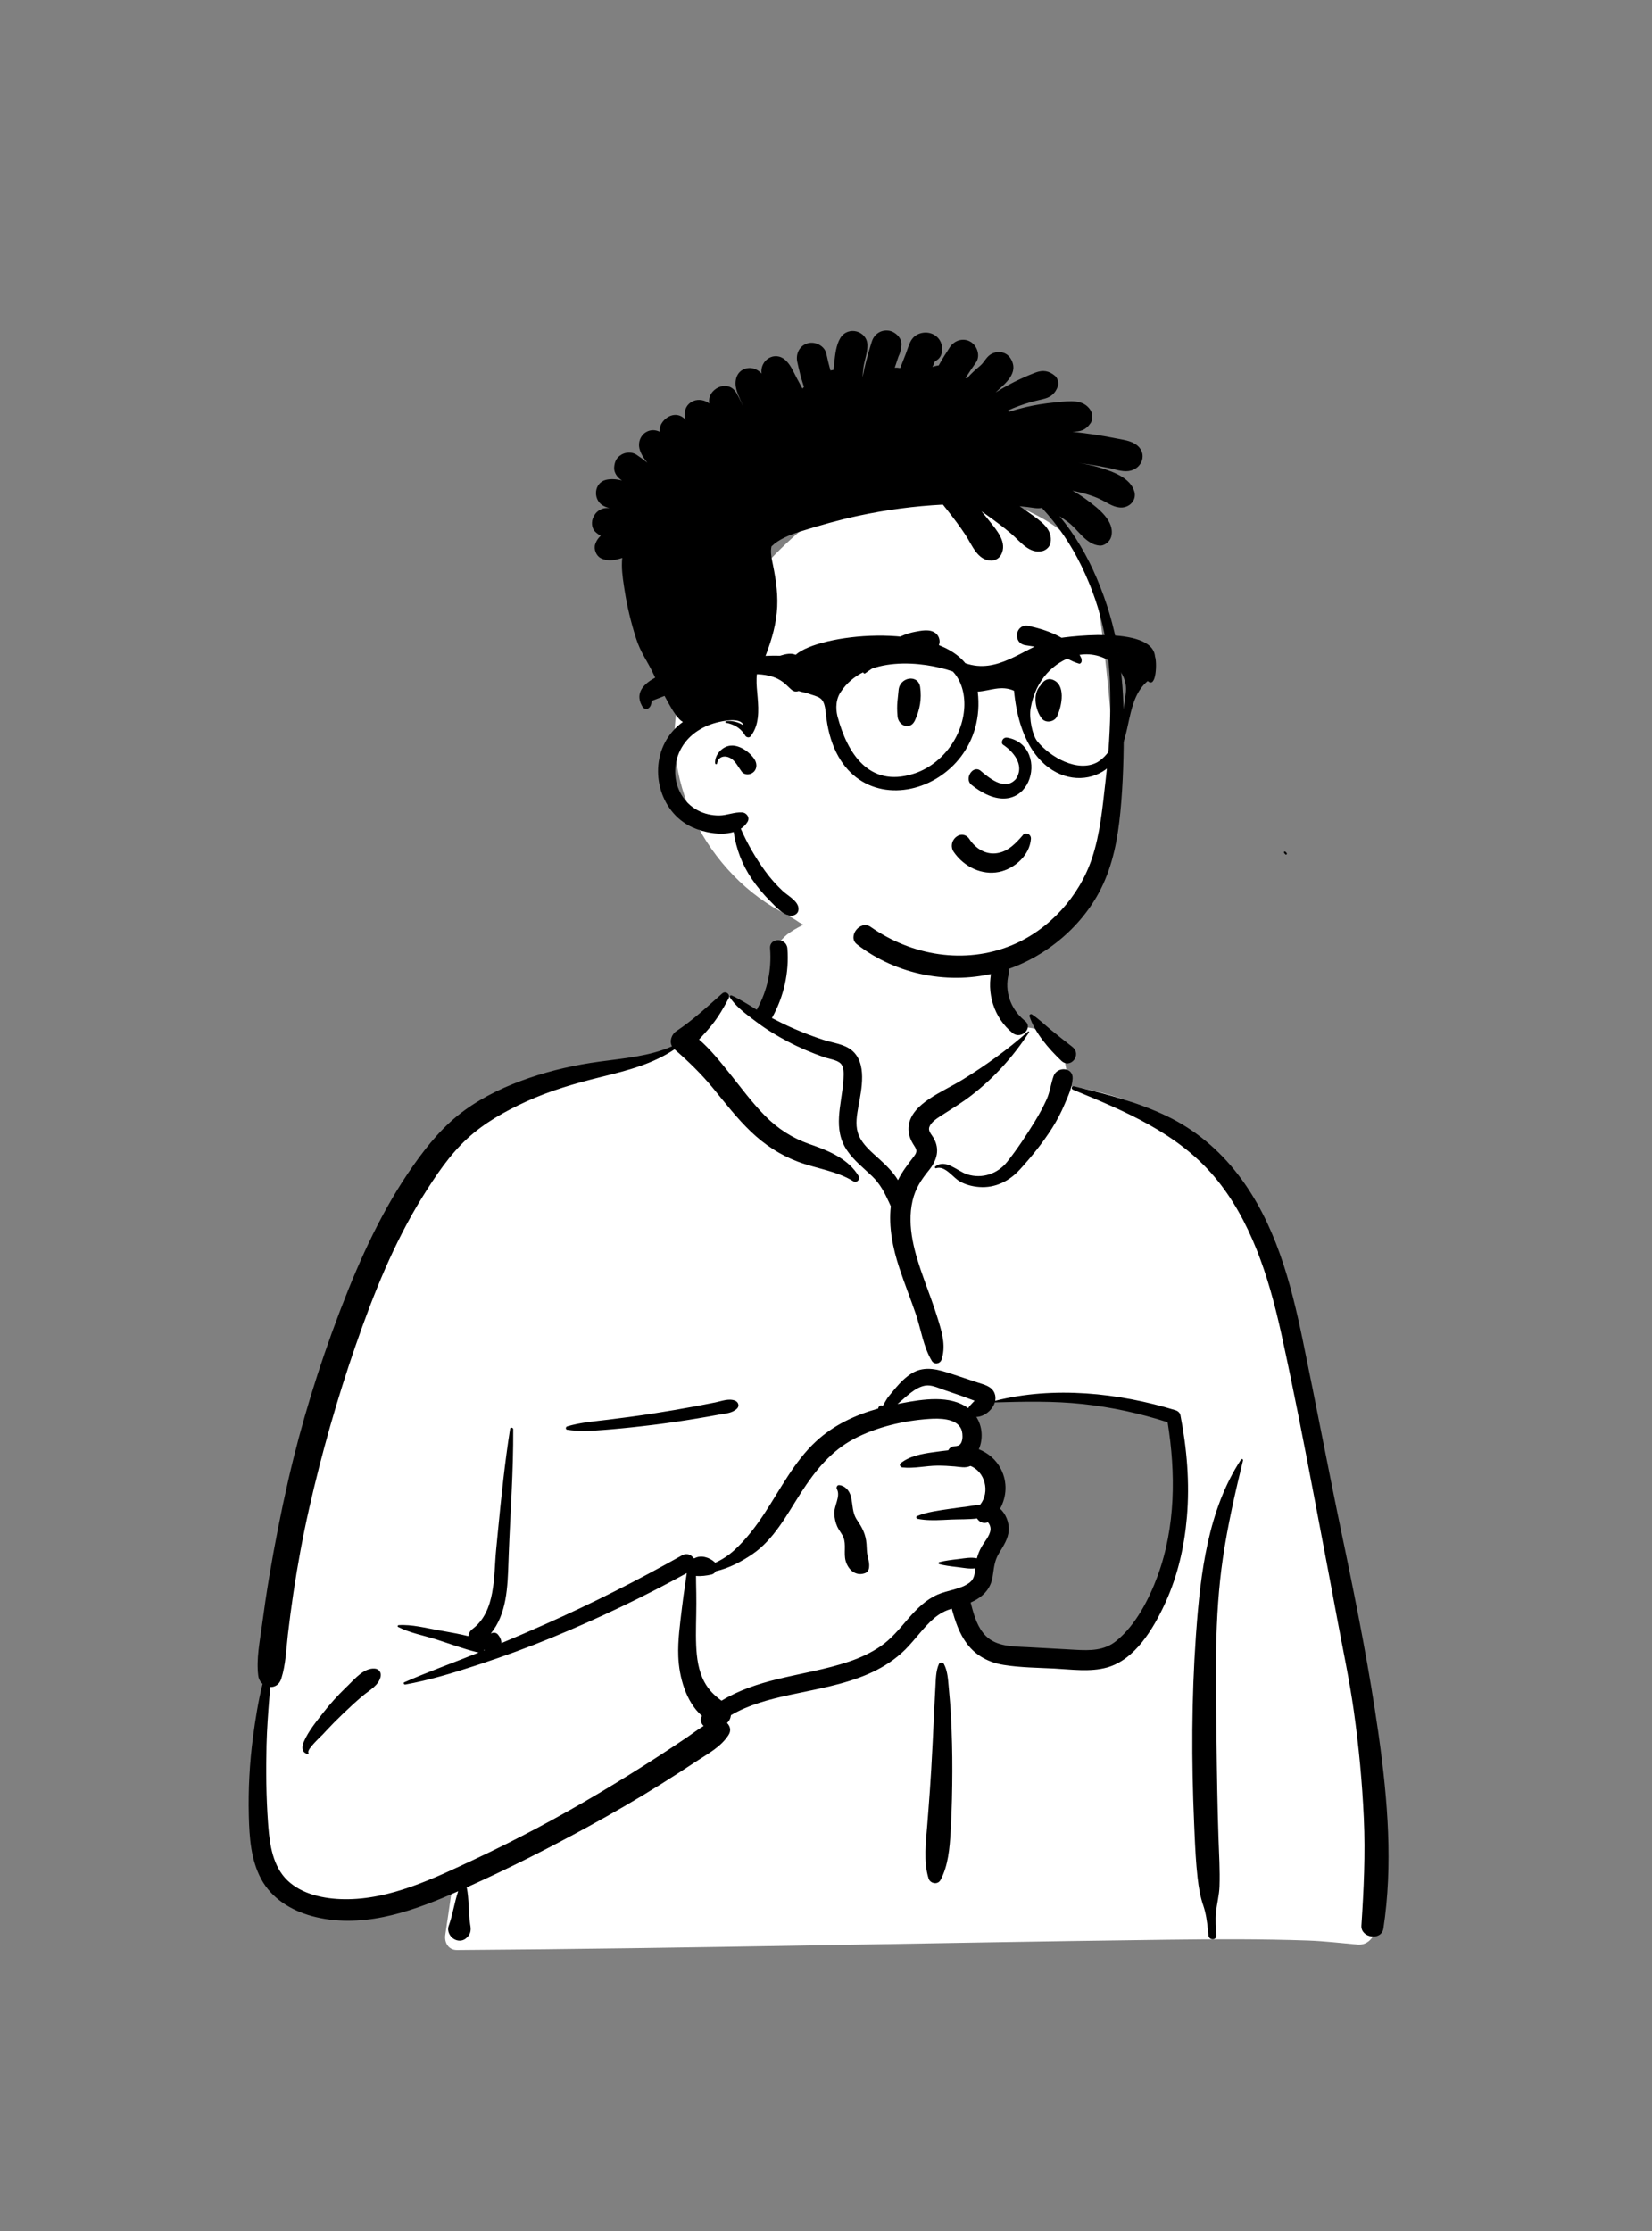 <svg width="240" height="324" viewBox="0 0 240 324" fill="none" xmlns="http://www.w3.org/2000/svg">
<rect x="0" y="0" width="240" height="324" fill="#808080" stroke="none"/>
<path fill-rule="evenodd" clip-rule="evenodd" d="M114.34 135.723C119.555 131.751 132.648 129.964 138.214 133.789C143.711 137.631 144.311 143.843 146.872 149.557C149.29 148.417 153.281 150.05 153.982 152.294C154.851 153.352 154.89 156.325 155.49 157.747C181.569 161.9 185.528 182.24 188.667 205.332C192.82 228.764 202.247 252.145 198.154 276.257C198.688 277.029 199.108 277.78 199.497 278.671C200.428 280.256 199.228 282.5 197.35 282.414C194.918 282.2 192.51 281.908 190.067 281.817C183.293 281.582 176.514 281.61 169.738 281.696L168.814 281.708C134.667 282.133 100.521 282.971 66.371 283.194C65.132 283.195 64.526 282.084 64.691 280.987C65.025 278.78 65.334 276.571 65.656 274.363C57.579 276.497 48.992 277.034 40.938 274.587C40.374 274.013 42.251 274.324 42.548 274.237C35.136 269.17 37.349 258.495 38.006 250.807C42.089 224.462 43.528 195.313 59.304 172.832C66.128 163.658 76.134 156.394 87.63 154.76L87.95 154.716C91.311 154.267 95.058 154.123 97.997 152.294C101.303 149.653 102.711 144.775 106.189 144.73C107.338 144.715 108.9 146.168 110.581 147.155C110.706 144.984 111.876 143.152 112.134 141.469L112.155 141.325C112.424 139.363 112.055 137.598 114.34 135.723ZM170.386 206.028C163.057 200.935 144.125 203.494 143.692 203.779C142.737 204.407 142.326 204.463 141.81 205.278C141.301 205.346 140.792 205.416 140.283 205.488C139.262 205.822 140.019 207.077 141.197 206.629C140.488 209.688 142.575 211.864 143.406 214.888C143.676 215.87 143.416 217.636 143.406 218.64C143.486 219.919 144.9 221.43 144.665 222.714C143.827 227.276 139.281 231.727 141.197 236.152C142.467 238.652 146.286 239.926 148.825 240.776C154.085 242.795 163.251 240.7 166.308 236.152C167.938 233.727 169.826 227.609 170.799 225.711L171.014 222.701C171.545 215.218 172.018 207.162 170.386 206.028Z" fill="white"/>
<path fill-rule="evenodd" clip-rule="evenodd" d="M104.912 144.288C105.418 143.84 106.167 144.403 105.845 145.009C105.123 146.37 104.381 147.659 103.412 148.862C102.824 149.592 102.194 150.282 101.556 150.964C103.194 152.381 104.598 154.141 105.925 155.791C107.621 157.9 109.225 160.099 111.129 162.029C113.007 163.933 115.084 165.264 117.594 166.151L118.101 166.327C120.623 167.213 123.319 168.409 124.741 170.798C125.021 171.269 124.457 171.851 123.982 171.557C121.512 170.027 118.609 169.719 115.92 168.708C113.323 167.732 111.058 166.229 109.057 164.31C107.06 162.395 105.383 160.216 103.634 158.083C101.904 155.974 100.041 154.172 97.995 152.388C94.838 154.513 91.234 155.438 87.569 156.346L87.169 156.445C83.499 157.354 79.85 158.409 76.407 159.992C73.372 161.387 70.387 163.053 67.915 165.323C65.29 167.733 63.248 170.81 61.378 173.819C57.197 180.552 54.257 187.928 51.668 195.394C48.976 203.159 46.725 211.08 44.907 219.095C43.982 223.172 43.232 227.278 42.614 231.413C42.317 233.404 42.053 235.4 41.822 237.4C41.574 239.536 41.518 241.733 40.863 243.786C40.582 244.666 39.919 245.032 39.255 245L39.12 246.687C38.942 248.935 38.775 251.184 38.719 253.446C38.626 257.208 38.668 260.959 38.938 264.712L38.977 265.224C39.189 267.964 39.664 271.042 41.723 273.048C43.856 275.126 47.135 275.779 50.01 275.816C56.704 275.903 63.148 272.739 69.072 269.963C75.173 267.104 81.107 263.931 86.9 260.489C89.849 258.736 92.767 256.925 95.648 255.061C97.061 254.146 98.465 253.216 99.858 252.271C100.656 251.729 101.412 251.136 102.224 250.655C101.826 250.284 101.649 249.702 101.982 249.193C99.634 247.153 98.657 243.515 98.542 240.57C98.45 238.194 98.8 235.824 99.076 233.47C99.215 232.282 99.387 231.097 99.565 229.916C99.636 229.449 99.69 228.949 99.772 228.456C93.431 231.942 86.913 235.047 80.222 237.804C76.792 239.218 73.318 240.489 69.797 241.654L69.083 241.889C65.746 242.982 62.33 244.014 58.88 244.638C58.696 244.672 58.546 244.399 58.743 244.313C62.105 242.829 65.583 241.577 68.995 240.21L69.555 239.982C69.491 239.978 69.424 239.969 69.355 239.953C67.353 239.47 65.368 238.725 63.405 238.098C61.584 237.516 59.537 237.151 57.835 236.273C57.704 236.205 57.777 236.023 57.904 236.014C59.818 235.881 61.896 236.439 63.772 236.768L64.477 236.891C65.657 237.099 66.865 237.323 68.04 237.615C68.082 237.222 68.302 236.826 68.615 236.594C72.058 234.043 71.708 228.892 72.076 225.093L72.349 222.272C72.83 217.336 73.338 212.4 74.11 207.501C74.151 207.24 74.556 207.315 74.557 207.562C74.597 213.635 74.139 219.68 73.909 225.743L73.874 226.738C73.747 230.48 73.647 234.365 71.291 237.244C71.621 237.051 72.066 237.051 72.333 237.369C72.661 237.759 72.85 238.197 72.844 238.627C74.973 237.735 77.092 236.819 79.201 235.884C85.981 232.879 92.619 229.516 99.082 225.878C99.777 225.486 100.438 225.794 100.782 226.31L100.832 226.303C100.84 226.302 100.848 226.301 100.857 226.301L100.906 226.299C100.908 226.299 100.91 226.299 100.912 226.299C101.822 225.799 103.061 226.155 103.841 226.884C103.865 226.906 103.884 226.93 103.905 226.953C104.893 226.509 105.816 225.91 106.653 225.151C108.367 223.597 109.819 221.676 111.084 219.749C113.415 216.2 115.394 212.254 118.542 209.333C121.1 206.96 124.271 205.482 127.598 204.555C127.584 204.458 127.621 204.354 127.689 204.285C127.859 204.11 127.981 204.049 128.202 204.156C128.22 204.164 128.23 204.176 128.237 204.189L128.562 203.634C128.739 203.333 128.921 203.029 128.984 202.95C129.362 202.474 129.751 202.002 130.145 201.54C130.814 200.757 131.577 199.985 132.46 199.442C134.393 198.254 136.425 198.926 138.412 199.576C139.613 199.968 140.81 200.373 142.009 200.772L142.133 200.812C143.026 201.099 144.072 201.351 144.472 202.298C144.63 202.673 144.655 203.062 144.581 203.44C153.071 201.28 162.5 202.272 170.784 204.807C171.102 204.905 171.42 205.166 171.487 205.51C172.436 210.38 172.859 215.374 172.429 220.326C172.059 224.602 171.112 228.791 169.327 232.705L169.226 232.926C167.549 236.553 164.891 241.025 160.832 242.162C158.381 242.848 155.671 242.444 153.171 242.318C150.741 242.195 148.258 242.178 145.852 241.796C143.709 241.455 141.831 240.494 140.507 238.751C139.364 237.247 138.762 235.429 138.269 233.621C138.044 233.693 137.82 233.77 137.599 233.856C136.668 234.22 135.879 234.807 135.166 235.498C133.66 236.957 132.491 238.729 130.916 240.121C129.489 241.382 127.864 242.362 126.12 243.116C122.507 244.678 118.631 245.302 114.81 246.129L114.543 246.187C111.666 246.819 108.729 247.594 106.19 249.093C106.14 249.534 105.939 249.949 105.617 250.221C106.065 250.642 106.255 251.308 105.861 251.933C104.762 253.679 102.868 254.672 101.168 255.788L101.058 255.861C99.385 256.97 97.698 258.057 95.998 259.122C92.54 261.288 89.01 263.334 85.431 265.29C79.674 268.437 73.793 271.405 67.806 274.097C68.165 275.866 68.034 277.689 68.304 279.47L68.345 279.724C68.46 280.385 68.305 280.937 67.85 281.369L67.802 281.413L67.802 281.407L67.76 281.447L67.746 281.459L67.75 281.455C67.698 281.503 67.644 281.548 67.588 281.586L67.518 281.631C67.08 281.897 66.516 281.894 66.067 281.659L66.016 281.631L65.93 281.582C65.337 281.24 64.928 280.395 65.174 279.724C65.778 278.074 66.007 276.312 66.565 274.651L66.122 274.849L65.539 275.104C59.226 277.834 52.215 280.134 45.337 278.272C42.298 277.45 39.458 275.709 37.937 272.873C36.441 270.082 36.23 266.841 36.15 263.736C36.052 259.904 36.258 256.014 36.763 252.214C37.102 249.664 37.512 247.066 38.145 244.542C37.819 244.255 37.58 243.843 37.517 243.333C37.218 240.922 37.741 238.416 38.061 236.019C38.373 233.677 38.718 231.34 39.109 229.011C39.897 224.307 40.813 219.612 41.879 214.963C43.777 206.688 46.282 198.561 49.299 190.627L49.564 189.936C52.351 182.685 55.579 175.589 60.074 169.219C62.224 166.171 64.497 163.408 67.535 161.212C70.381 159.154 73.591 157.672 76.904 156.54C80.221 155.407 83.63 154.647 87.099 154.175C90.623 153.695 94.342 153.401 97.628 151.955C97.213 151.21 97.569 150.203 98.269 149.74C100.624 148.184 102.801 146.159 104.912 144.288ZM180.294 211.967C180.392 211.817 180.627 211.912 180.583 212.089C179.438 216.783 178.363 221.487 177.661 226.27C176.393 234.904 176.627 243.65 176.73 252.348L176.735 252.797C176.789 257.482 176.863 262.167 177.017 266.85C177.096 269.217 177.25 271.607 177.166 273.975C177.12 275.26 176.778 276.475 176.657 277.744C176.551 278.854 176.645 279.98 176.698 281.092C176.734 281.831 175.644 281.799 175.569 281.092L175.475 280.177C175.351 279.019 175.199 277.868 174.82 276.76C174.364 275.427 174.145 274.118 173.987 272.718C173.744 270.573 173.636 268.407 173.543 266.248L173.479 264.754C173.088 255.728 173.102 246.66 173.734 237.644L173.781 237C174.407 228.478 175.493 219.269 180.294 211.967ZM155.88 158.253C155.581 158.13 155.686 157.678 156.017 157.757L156.62 157.9C161.034 158.958 165.368 160.104 169.489 162.072C173.611 164.042 177.102 166.982 179.876 170.597C185.267 177.625 187.508 186.166 189.276 194.698C191.242 204.18 193.032 213.696 195.014 223.174L195.383 224.94C197.217 233.768 198.949 242.601 200.226 251.533L200.317 252.181C201.604 261.367 202.379 270.87 200.974 280.08C200.696 281.902 197.666 281.448 197.784 279.648C198.126 274.444 198.371 269.267 198.135 264.052C197.898 258.835 197.408 253.641 196.679 248.47C196.066 244.118 195.151 239.82 194.342 235.503L194.215 234.821C193.537 231.149 192.839 227.481 192.141 223.813L191.1 218.32C189.538 210.096 187.946 201.864 186.147 193.692L186.04 193.211C184.28 185.348 181.684 177.112 176.404 170.868C171.045 164.532 163.374 161.341 155.88 158.253ZM136.409 241.652C136.538 241.364 136.988 241.396 137.127 241.652C137.67 242.654 137.73 243.933 137.833 245.065L137.844 245.181C137.974 246.562 138.09 247.948 138.161 249.333C138.295 251.962 138.359 254.587 138.351 257.22C138.342 259.917 138.288 262.612 138.143 265.306L138.103 266.027C137.971 268.368 137.748 270.979 136.636 273.026C136.232 273.77 135.133 273.551 134.899 272.799C134.132 270.335 134.526 267.414 134.722 264.891L134.875 262.922C135.026 260.953 135.171 258.984 135.285 257.012C135.442 254.315 135.571 251.616 135.695 248.918C135.736 248.041 135.78 247.165 135.826 246.288L135.897 244.974C135.957 243.874 135.952 242.668 136.409 241.652ZM50.18 245.143L50.52 244.815C51.562 243.795 52.879 242.223 54.419 242.321C55.034 242.36 55.425 242.87 55.298 243.475C55.026 244.767 53.708 245.438 52.759 246.227C51.719 247.091 50.74 248.015 49.762 248.948C48.895 249.775 48.06 250.625 47.246 251.503L46.942 251.833C46.65 252.151 44.572 254.032 44.796 254.52L44.809 254.542C44.871 254.635 44.767 254.763 44.663 254.731C43.766 254.447 43.822 253.678 44.161 252.898C44.813 251.4 45.955 250.014 46.952 248.735C47.946 247.458 49.022 246.27 50.18 245.143ZM139.661 207.575C138.967 205.934 136.41 205.968 134.959 206.067C131.304 206.314 127.349 207.239 124.097 208.948C120.726 210.719 118.455 213.558 116.422 216.697L116.327 216.845C114.347 219.925 112.439 223.571 109.338 225.688C107.758 226.767 105.914 227.753 103.997 228.179C103.865 228.411 103.652 228.594 103.373 228.661L103.243 228.69C102.697 228.811 101.849 228.944 101.116 228.864C101.121 229.223 101.117 229.579 101.126 229.918C101.152 230.892 101.163 231.869 101.163 232.843C101.164 234.883 101.054 236.928 101.139 238.968C101.215 240.773 101.469 242.659 102.336 244.272C102.971 245.456 103.809 246.239 104.822 246.987C107.312 245.469 110.127 244.543 112.985 243.847C116.441 243.006 119.979 242.445 123.356 241.304C124.982 240.754 126.545 240.036 127.961 239.059C129.463 238.023 130.611 236.62 131.792 235.248L131.977 235.035C133.182 233.652 134.497 232.329 136.2 231.579C137.667 230.934 139.601 230.819 140.883 229.819C141.554 229.296 141.61 228.538 141.681 227.761C140.859 227.878 139.99 227.69 139.171 227.594L138.747 227.544C137.973 227.452 137.216 227.351 136.454 227.154C136.313 227.117 136.313 226.904 136.454 226.867C137.355 226.635 138.247 226.536 139.171 226.427L139.388 226.4C140.223 226.291 141.101 226.125 141.921 226.309C142.068 225.75 142.28 225.215 142.578 224.68C142.996 223.928 143.787 223.076 143.894 222.198C143.926 221.936 143.865 221.626 143.741 221.394L143.699 221.315C143.647 221.222 143.585 221.128 143.495 221.07C143.485 221.082 143.464 221.095 143.418 221.109C142.788 221.308 142.238 220.999 141.946 220.523C140.706 220.677 139.353 220.625 138.191 220.677L137.016 220.734C135.76 220.791 134.447 220.816 133.267 220.563C133.102 220.527 133.052 220.253 133.217 220.182C134.668 219.562 136.428 219.364 137.981 219.125C138.849 218.992 139.723 218.89 140.593 218.773C141.172 218.695 141.787 218.566 142.387 218.535C143.892 216.661 143.081 213.704 140.987 212.897C140.224 213.233 139.538 213.038 138.704 212.966C137.872 212.895 137.038 212.846 136.203 212.85C134.529 212.857 132.755 213.298 131.098 213.108C130.828 213.077 130.577 212.718 130.845 212.499C132.114 211.463 133.933 211.126 135.543 210.905L135.877 210.86C136.417 210.789 137.074 210.686 137.755 210.625C137.909 210.324 138.185 210.097 138.6 210.04C138.724 210.023 138.848 210.014 138.972 210.003L138.97 209.991C139.982 209.942 139.938 208.231 139.661 207.575ZM70.35 239.579C70.332 239.606 70.313 239.633 70.292 239.658L70.26 239.695L70.426 239.628L70.35 239.579ZM157.327 203.908C153.066 203.45 148.799 203.547 144.525 203.67C144.183 204.788 142.993 205.741 141.84 205.777C142.743 207.152 142.836 209.013 142.203 210.471C143.547 211.006 144.706 211.968 145.409 213.338C146.384 215.236 146.256 217.349 145.292 219.103C146.115 219.848 146.6 221.058 146.552 222.198C146.497 223.469 145.74 224.555 145.111 225.608C144.43 226.746 144.408 227.748 144.199 229.023C143.893 230.889 142.635 232.02 141.017 232.727L141.103 233.066C141.52 234.691 142.039 236.405 143.232 237.593C144.766 239.122 147.146 239.108 149.173 239.204L149.271 239.209C151.127 239.302 152.982 239.411 154.838 239.516L156.229 239.594C158.366 239.711 160.417 239.726 162.161 238.313C165.009 236.006 166.96 232.19 168.196 228.811C170.789 221.719 170.82 213.936 169.63 206.549C165.638 205.262 161.496 204.356 157.327 203.908ZM121.889 215.675L121.921 215.677C122.798 215.777 123.401 216.488 123.616 217.331C123.927 218.556 123.774 219.664 124.525 220.77C125.296 221.908 125.771 222.819 125.883 224.224C125.929 224.802 125.908 225.379 126.037 225.945L126.13 226.341C126.229 226.764 126.31 227.171 126.261 227.625C126.216 228.039 126.014 228.362 125.599 228.495C124.246 228.928 123.202 227.93 122.852 226.669C122.551 225.58 122.954 224.282 122.528 223.259C122.292 222.692 121.857 222.218 121.611 221.647C121.367 221.081 121.245 220.49 121.206 219.875C121.131 218.712 122.16 217.314 121.586 216.26C121.464 216.035 121.602 215.668 121.889 215.675ZM103.921 203.67C104.837 203.484 105.876 203.057 106.779 203.412C107.244 203.595 107.473 204.161 107.081 204.555C106.4 205.238 105.41 205.276 104.492 205.437L104.411 205.451C103.327 205.652 102.24 205.843 101.152 206.023C99.104 206.362 97.052 206.662 94.993 206.917C92.877 207.179 90.756 207.412 88.632 207.588L87.81 207.655C86.016 207.799 84.148 207.907 82.388 207.632C82.132 207.592 82.173 207.219 82.388 207.154C84.317 206.57 86.432 206.414 88.426 206.166C90.546 205.903 92.662 205.625 94.773 205.296C96.881 204.966 98.985 204.613 101.082 204.222C102.03 204.046 102.976 203.862 103.921 203.67ZM136.974 201.795C136.171 201.51 135.286 201.089 134.415 201.23C132.913 201.473 131.576 202.937 130.387 203.901L130.984 203.785C134.039 203.198 138.084 202.565 140.649 204.508C140.655 204.497 140.66 204.486 140.668 204.475C140.875 204.16 141.114 203.915 141.376 203.646C141.401 203.622 141.425 203.598 141.449 203.573L141.59 203.423L141.267 203.311C140.576 203.066 139.756 202.75 139.626 202.704L139.617 202.701C138.735 202.402 137.852 202.106 136.974 201.795ZM111.875 137.74C111.75 136.123 114.266 136.136 114.391 137.74C114.663 141.242 113.875 144.711 112.179 147.782C112.167 147.804 112.153 147.824 112.14 147.845C113.201 148.397 114.273 148.927 115.37 149.4C116.772 150.006 118.201 150.557 119.656 151.025C120.972 151.449 122.593 151.616 123.699 152.497C126.031 154.356 125.155 158.212 124.706 160.712L124.636 161.106C124.413 162.392 124.251 163.712 124.793 164.947C125.372 166.265 126.543 167.243 127.587 168.187L127.798 168.378C128.723 169.221 129.78 170.246 130.459 171.389C131.078 170.108 131.923 169.061 132.816 167.882C133.453 167.041 132.999 166.763 132.542 165.942C132.101 165.151 131.886 164.308 132.024 163.405C132.278 161.739 133.609 160.536 134.934 159.631C136.499 158.564 138.246 157.773 139.863 156.78C143.187 154.739 146.425 152.406 149.341 149.815C149.422 149.744 149.561 149.838 149.497 149.935C147.193 153.441 144.491 156.47 141.171 159.042C139.825 160.084 138.411 160.949 136.987 161.858L136.578 162.121C136.006 162.491 135.293 162.987 135.035 163.617C134.775 164.251 135.329 164.73 135.628 165.256C136.576 166.924 136.118 168.481 134.995 169.896L134.942 169.961C133.826 171.338 132.979 172.618 132.574 174.377C131.705 178.156 132.916 182.091 134.184 185.638L134.234 185.778C134.92 187.69 135.649 189.588 136.245 191.53L136.409 192.067C136.949 193.855 137.392 195.617 136.786 197.455C136.58 198.08 135.728 198.228 135.374 197.639C134.126 195.565 133.814 193.069 133.032 190.789C132.269 188.566 131.393 186.384 130.657 184.152C129.708 181.279 129.073 178.186 129.418 175.172C129.408 175.154 129.397 175.138 129.388 175.119L129.147 174.591C128.488 173.16 127.852 171.911 126.655 170.77C125.406 169.58 124.05 168.527 123.067 167.087C120.932 163.959 122.253 160.479 122.511 157.059L122.54 156.639C122.587 155.929 122.613 154.964 122.149 154.472C121.627 153.919 120.404 153.778 119.712 153.533C117.923 152.9 116.161 152.162 114.482 151.276C112.884 150.433 111.336 149.501 109.895 148.41L109.164 147.86C108.012 146.99 106.816 146.04 106.044 144.855C105.955 144.719 106.106 144.499 106.268 144.564C107.557 145.088 108.735 145.921 109.942 146.645C109.961 146.601 109.983 146.556 110.007 146.512C111.5 143.809 112.114 140.814 111.875 137.74ZM153.069 156.258C153.583 154.848 155.925 154.957 155.831 156.632C155.76 157.919 155.214 159.08 154.714 160.248L154.661 160.373C154.146 161.59 153.55 162.733 152.838 163.849C151.477 165.981 149.882 167.96 148.179 169.828C146.635 171.521 144.609 172.557 142.274 172.385C141.29 172.312 140.297 172.062 139.434 171.57C138.41 170.986 137.298 169.232 135.992 169.657C135.865 169.698 135.748 169.513 135.857 169.425C137.365 168.21 139.077 170.094 140.521 170.548C142.697 171.232 144.93 170.476 146.33 168.716C147.792 166.879 149.138 164.822 150.367 162.821C150.991 161.805 151.56 160.751 152.052 159.665C152.549 158.568 152.661 157.376 153.069 156.258ZM149.562 147.584C149.498 147.389 149.74 147.204 149.911 147.315C150.902 147.96 151.761 148.813 152.675 149.561C153.689 150.39 154.711 151.203 155.749 152.003C157.261 153.169 155.507 155.316 154.175 154.042C152.353 152.299 150.358 150.02 149.562 147.584ZM144.121 140.761C144.523 139.208 146.905 139.849 146.558 141.384L146.546 141.43C145.889 143.966 146.825 146.547 148.823 148.191L148.897 148.251C150.161 149.263 148.37 151.032 147.118 150.03C144.386 147.842 143.249 144.125 144.121 140.761Z" fill="black"/>
<path fill-rule="evenodd" clip-rule="evenodd" d="M159.409 86.781C159.603 84.896 157.495 79.867 157.545 80.887C154.164 75.433 147.566 73.288 141.874 71.487C129.789 67.313 120.352 72.354 111.861 81.289C106.848 86.188 102.078 91.661 99.562 98.443C94.612 111.382 102.032 126.135 113.317 132.316C114.227 132.832 115.22 133.321 116.087 133.944C120.752 136.764 126.229 137.74 131.427 138.967C141.152 141.293 153.365 140.184 159.096 130.497C162.984 123.622 161.951 115.287 161.647 107.657C161.19 100.972 160.387 93.417 159.409 86.781Z" fill="white"/>
<path fill-rule="evenodd" clip-rule="evenodd" d="M186.628 123.665C186.661 123.667 186.692 123.669 186.721 123.682C186.741 123.691 186.758 123.705 186.773 123.721L186.918 123.878C186.97 123.935 186.966 124.021 186.918 124.077C186.876 124.128 186.799 124.129 186.749 124.09L186.735 124.077L186.585 123.914C186.568 123.894 186.554 123.874 186.547 123.847C186.54 123.82 186.54 123.791 186.538 123.763C186.537 123.712 186.582 123.665 186.628 123.665ZM105.663 108.382C107.047 107.927 108.707 109.008 109.532 110.15C109.946 110.722 110.063 111.506 109.532 112.069C109.08 112.548 108.196 112.635 107.759 112.069C107.264 111.423 106.86 110.529 106.153 110.116C105.385 109.667 104.356 109.779 104.175 110.873C104.144 111.059 103.899 110.997 103.889 110.83C103.821 109.723 104.717 108.69 105.663 108.382Z" fill="black"/>
<path fill-rule="evenodd" clip-rule="evenodd" d="M141.522 126.204C140.362 125.691 139.327 124.835 138.57 123.742C138.307 123.362 138.239 122.961 138.294 122.594C138.356 122.181 138.581 121.807 138.889 121.556C139.197 121.305 139.582 121.181 139.955 121.244C140.279 121.299 140.601 121.491 140.856 121.89L140.909 121.969C141.359 122.629 141.945 123.17 142.613 123.519C143.257 123.856 143.977 124.013 144.722 123.921C146.142 123.747 147.12 122.915 148.159 121.786C148.288 121.643 148.417 121.496 148.547 121.346C148.629 121.211 148.742 121.124 148.868 121.078C149.008 121.027 149.167 121.03 149.312 121.085C149.452 121.138 149.577 121.238 149.661 121.372C149.74 121.499 149.785 121.655 149.771 121.836C149.676 123.007 149.111 124.052 148.309 124.872C147.418 125.783 146.237 126.414 145.125 126.635C143.9 126.878 142.652 126.704 141.522 126.204ZM145.703 108.141C147.006 109 148.992 111.002 147.59 113.131C145.94 115.007 143.564 112.855 142.393 111.882C141.308 111.128 140.088 113.068 141.095 113.949C149.555 120.738 152.989 108.365 146.362 107.131C145.633 106.995 145.362 107.875 145.703 108.141ZM130.543 100.243C130.687 98.305 133.409 97.865 133.679 99.782C133.922 101.5 133.636 103.077 132.923 104.623C132.241 106.101 130.527 105.411 130.398 104.066C130.224 102.263 130.453 101.448 130.543 100.243ZM151.262 99.385C151.642 98.846 152.19 98.478 152.846 98.686C154.897 99.336 154.293 102.492 153.572 104.029C153.181 104.863 151.916 105.075 151.344 104.34C150.412 103.142 149.966 100.75 151.151 99.57C151.183 99.509 151.219 99.447 151.262 99.385ZM132.894 91.765L133.218 91.704C134.22 91.516 135.466 91.335 136.175 92.209C136.551 92.672 136.681 93.533 136.175 93.976C135.286 94.757 134.303 94.454 133.238 94.52C132.36 94.575 131.516 94.732 130.67 94.995C128.815 95.569 127.303 96.619 125.718 97.771C125.51 97.922 125.298 97.634 125.397 97.423C126.312 95.481 128.085 93.885 129.861 92.913C130.808 92.394 131.846 91.963 132.894 91.765ZM149.393 90.895L149.641 90.95C152.339 91.562 155.845 92.783 157.123 95.657C157.172 96.063 157.12 96.15 157.078 96.207L157.064 96.226C157.03 96.274 157.002 96.341 156.84 96.397C156.795 96.385 156.749 96.373 156.703 96.36C156.118 96.193 155.654 95.964 155.205 95.726L154.719 95.466C154.155 95.166 153.585 94.877 152.982 94.664C151.694 94.209 150.37 93.888 149.025 93.716C148.733 93.679 148.452 93.573 148.231 93.39C148.021 93.216 147.86 92.976 147.787 92.657C147.692 92.244 147.719 91.931 147.924 91.558C148.077 91.278 148.298 91.084 148.55 90.972C148.808 90.859 149.101 90.832 149.393 90.895Z" fill="black"/>
<path fill-rule="evenodd" clip-rule="evenodd" d="M159.397 110.709C156.561 112.221 152.605 109.991 150.698 107.656C150.004 106.805 149.468 104.372 149.735 102.829C150.458 98.65 153.176 96.142 156.044 95.286C160.02 94.099 164.022 97.107 163.555 100.657C163.113 104.021 162.443 108.902 159.397 110.709ZM140.095 102.682C139.868 107.236 136.564 111.222 132.615 112.403C126.252 114.368 123.107 109.418 121.683 104.084C121.542 103.554 121.209 101.937 122.102 100.55C125.613 95.092 134.156 96.022 138.423 97.52C139.672 98.843 140.182 100.75 140.095 102.682ZM162.478 94.827C162.476 94.83 162.474 94.832 162.472 94.835C162.457 94.825 162.443 94.815 162.428 94.806C162.444 94.813 162.462 94.82 162.478 94.827ZM167.801 95.354C167.432 90.717 154.288 92.493 152.751 92.873C148.557 94.238 144.935 97.952 140.246 96.319C135.387 90.325 119.026 92.044 115.596 95.098C114.947 94.816 114.158 94.967 113.321 95.233C109.026 95.061 89.415 96.7 93.427 102.768C94.035 103.236 94.644 102.76 94.66 101.797C115.57 93.443 113.543 101.268 116.023 100.354C116.402 100.475 116.797 100.551 117.142 100.632C119.062 101.315 119.714 101.104 119.966 103.489C121.703 121.904 143.859 115.548 142.042 100.443C143.841 100.333 145.415 99.472 147.317 100.313C148.638 114.542 158.983 115.117 162.097 110.184C164.445 106.76 163.514 101.594 166.741 98.901C168.015 100.081 168.097 96.098 167.801 95.354Z" fill="black"/>
<path fill-rule="evenodd" clip-rule="evenodd" d="M126.666 49.583C127.005 48.523 127.965 47.886 129.065 48.017C130.038 48.132 131.08 49.097 130.962 50.163C130.939 50.368 130.91 50.561 130.874 50.743L130.879 50.744L130.884 50.745L130.86 50.815C130.787 51.154 130.687 51.458 130.539 51.745C130.35 52.295 130.168 52.847 129.988 53.401C130.248 53.39 130.513 53.405 130.782 53.455C131.06 52.744 131.34 52.034 131.618 51.321C131.917 50.559 132.126 49.581 132.716 48.992C133.47 48.239 134.779 48.084 135.699 48.621C136.671 49.188 137.017 50.196 136.806 51.276C136.699 51.827 136.33 52.211 135.874 52.452L135.825 52.477L135.475 53.307C135.582 53.261 135.693 53.218 135.814 53.183C136.003 53.127 136.188 53.092 136.37 53.077C136.871 52.171 137.422 51.291 137.991 50.428C138.645 49.434 139.925 49.012 140.998 49.64C141.959 50.202 142.474 51.676 141.786 52.645C141.263 53.381 140.768 54.132 140.281 54.889C140.364 54.904 140.447 54.923 140.527 54.947C140.564 54.897 140.603 54.847 140.644 54.797C141.176 54.137 141.795 53.642 142.431 53.094C143.027 52.579 143.301 51.769 144.083 51.378C145.068 50.887 146.255 51.123 146.841 52.101C148.098 54.196 145.988 55.727 144.638 56.996C145.812 56.264 147.033 55.595 148.287 55.017C148.991 54.693 149.707 54.38 150.434 54.109C151.511 53.709 152.383 53.837 153.267 54.582C153.662 54.915 153.859 55.644 153.677 56.129C153.325 57.059 152.768 57.624 151.793 57.893C151.107 58.082 150.404 58.209 149.718 58.408C148.569 58.738 147.452 59.14 146.37 59.642C146.448 59.69 146.522 59.742 146.59 59.801C147.399 59.54 148.222 59.314 149.049 59.121C150.42 58.8 151.816 58.583 153.218 58.447L153.684 58.404C155.365 58.242 157.386 57.945 158.418 59.553C158.757 60.083 158.794 60.957 158.418 61.482C157.699 62.49 156.983 62.69 155.792 62.708C156.964 62.832 158.134 62.986 159.299 63.166C160.101 63.288 160.904 63.427 161.703 63.581L162.102 63.659C163.076 63.853 164.162 63.966 164.998 64.53C166.823 65.76 165.966 68.156 163.945 68.411C162.968 68.534 161.883 68.12 160.925 67.928C159.994 67.74 159.059 67.576 158.121 67.431C157.635 67.355 157.15 67.288 156.662 67.227C157.654 67.37 158.639 67.572 159.597 67.857L159.863 67.938C161.717 68.502 164.218 69.401 164.796 71.379C165.147 72.582 164.188 73.631 163.027 73.701C161.948 73.766 161.049 73.123 160.133 72.649C159.466 72.304 158.787 72.046 158.067 71.826C157.324 71.598 156.566 71.409 155.802 71.255C156.447 71.611 157.076 72.001 157.68 72.438L157.957 72.643C159.561 73.838 162.007 75.687 161.442 77.926C161.264 78.632 160.476 79.306 159.72 79.234C157.75 79.05 156.664 76.955 155.179 75.832C154.791 75.539 154.367 75.25 153.922 74.968C156.173 77.651 157.964 80.753 159.326 83.957C162.322 91.004 163.24 97.531 163.262 105.109L163.263 105.344C163.267 109.524 163.172 113.78 162.764 117.941C162.386 121.786 161.692 125.58 159.948 129.062C157.024 134.9 151.326 139.447 145.042 141.178C138.05 143.105 130.235 141.598 124.507 137.151C123.046 136.017 124.984 133.555 126.476 134.602C132.438 138.78 140.147 140.103 146.989 137.276C152.416 135.034 156.786 130.211 158.639 124.658C159.818 121.125 160.161 117.358 160.581 113.677L160.61 113.431C161.055 109.581 161.312 105.705 161.309 101.829C161.303 94.631 160.268 88.705 157.1 82.176C155.609 79.1 153.675 76.256 151.365 73.76C150.664 73.903 149.918 73.703 149.21 73.627C148.849 73.588 148.487 73.551 148.126 73.518C148.495 73.756 148.857 74.004 149.213 74.258L149.68 74.595C151.142 75.641 152.996 76.832 152.62 78.854C152.518 79.4 151.973 79.903 151.444 80.027C149.529 80.483 148.213 78.622 146.918 77.518C145.793 76.558 144.616 75.698 143.416 74.837C143.143 74.642 142.869 74.448 142.593 74.255C142.852 74.558 143.105 74.865 143.351 75.175L143.715 75.636C144.817 77.013 146.405 78.804 145.424 80.59C145.146 81.094 144.553 81.429 143.978 81.418C142.001 81.377 141.215 79.135 140.288 77.72C139.491 76.506 138.625 75.363 137.729 74.22C137.483 73.907 137.234 73.594 136.982 73.281C132.831 73.495 128.694 74.044 124.63 74.92C121.837 75.522 119.091 76.303 116.366 77.157L116.139 77.229C114.664 77.703 113.144 78.311 112.081 79.352C111.929 80.07 112.046 80.827 112.191 81.543L112.304 82.092C112.77 84.386 113.088 86.637 112.85 88.993C112.604 91.422 111.871 93.606 110.978 95.863C110.555 96.926 110.117 96.734 109.967 97.875C109.852 98.744 109.923 99.642 110.002 100.518L110.067 101.262C110.232 103.208 110.315 105.331 109.038 106.937C108.84 107.184 108.415 107.085 108.274 106.839C108.219 106.741 108.159 106.646 108.094 106.556C107.479 105.664 106.535 105.157 105.456 104.96C105.319 104.936 105.372 104.753 105.487 104.738C106.4 104.63 107.264 104.858 107.998 105.329C107.65 104.126 104.954 104.711 104.068 104.945L104.038 104.953C102.932 105.249 101.887 105.731 100.965 106.413C99.111 107.784 98.039 109.922 98.093 112.225C98.147 114.489 99.317 116.581 101.327 117.665C102.296 118.188 103.4 118.44 104.497 118.429C105.643 118.417 106.663 117.915 107.811 117.986C108.474 118.026 108.983 118.738 108.599 119.359C108.343 119.774 108.009 120.1 107.623 120.35C108.563 122.516 109.763 124.582 111.146 126.488C111.912 127.546 112.78 128.523 113.735 129.414C114.48 130.111 116.095 130.917 116.004 132.078C115.973 132.497 115.756 132.753 115.374 132.908C114.186 133.394 112.742 131.723 111.948 130.918L111.884 130.854C110.894 129.868 109.991 128.778 109.205 127.622C107.811 125.569 106.945 123.255 106.587 120.824C104.683 121.397 102.161 120.859 100.607 120.157C95.724 117.952 94.127 111.38 97.096 107.004C97.67 106.157 98.39 105.433 99.209 104.847C99.029 104.749 98.861 104.623 98.71 104.464C97.88 103.582 97.292 102.431 96.709 101.37L96.639 101.243C96.122 100.31 95.634 99.361 95.176 98.398L95.006 98.036C93.984 95.841 93.089 94.881 92.36 92.572C91.659 90.345 91.107 88.075 90.749 85.767L90.654 85.156C90.447 83.816 90.251 82.384 90.402 81.023C89.362 81.363 88.316 81.572 87.287 81.062C86.609 80.727 86.234 79.749 86.466 79.046C86.634 78.53 86.916 78.124 87.274 77.805C87.061 77.698 86.861 77.561 86.684 77.409L86.531 77.275C85.908 76.734 85.863 75.706 86.241 75.028C86.278 74.963 86.316 74.896 86.351 74.831C86.71 74.188 87.454 73.768 88.188 73.779C88.307 73.781 88.426 73.781 88.546 73.779C88.203 73.703 87.868 73.586 87.549 73.39C86.11 72.506 86.291 70.11 88.032 69.688C88.763 69.512 89.57 69.584 90.374 69.773C90.345 69.756 90.315 69.74 90.285 69.721C89.677 69.349 89.167 68.621 89.225 67.874C89.288 67.048 89.555 66.458 90.285 66.025C90.919 65.65 91.817 65.615 92.447 66.025C92.994 66.382 93.53 66.777 94.046 67.201C93.528 66.566 93.079 65.875 92.898 65.141C92.673 64.228 93.048 63.233 93.871 62.751C94.528 62.367 95.221 62.41 95.84 62.706C95.807 62.227 95.924 61.737 96.243 61.304C96.895 60.415 98.082 59.903 99.115 60.551C99.25 60.637 99.432 60.783 99.608 60.963C99.265 59.871 99.575 58.727 100.745 58.234C101.458 57.932 102.424 58.084 103.044 58.604C102.651 56.479 105.79 54.917 107.01 57.113C107.287 57.61 107.561 58.134 107.806 58.67L107.896 58.871L107.905 58.867L107.843 58.72L107.779 58.573C107.44 57.785 107.008 56.966 106.889 56.112C106.715 54.849 107.279 53.65 108.654 53.464C109.364 53.368 110.154 53.691 110.631 54.254C110.373 52.293 112.565 50.869 114.143 52.332C114.89 53.025 115.288 54.039 115.763 54.928C116.032 55.43 116.306 55.931 116.575 56.434C116.644 56.353 116.718 56.272 116.796 56.192C116.397 54.999 116.088 53.776 115.826 52.545C115.578 51.386 116.158 50.181 117.356 49.853C118.444 49.553 119.807 50.224 120.05 51.382C120.221 52.197 120.423 53.003 120.645 53.805C120.797 53.768 120.947 53.742 121.096 53.724C121.108 53.573 121.122 53.422 121.138 53.271L121.196 52.735C121.326 51.51 121.457 50.112 122.097 49.071C123.189 47.293 125.989 48.03 126.018 50.133C126.035 51.221 125.592 52.299 125.438 53.376C125.371 53.844 125.332 54.319 125.31 54.793C125.609 53.218 126.018 51.663 126.493 50.133C126.549 49.95 126.608 49.766 126.666 49.583Z" fill="black"/>
</svg>
